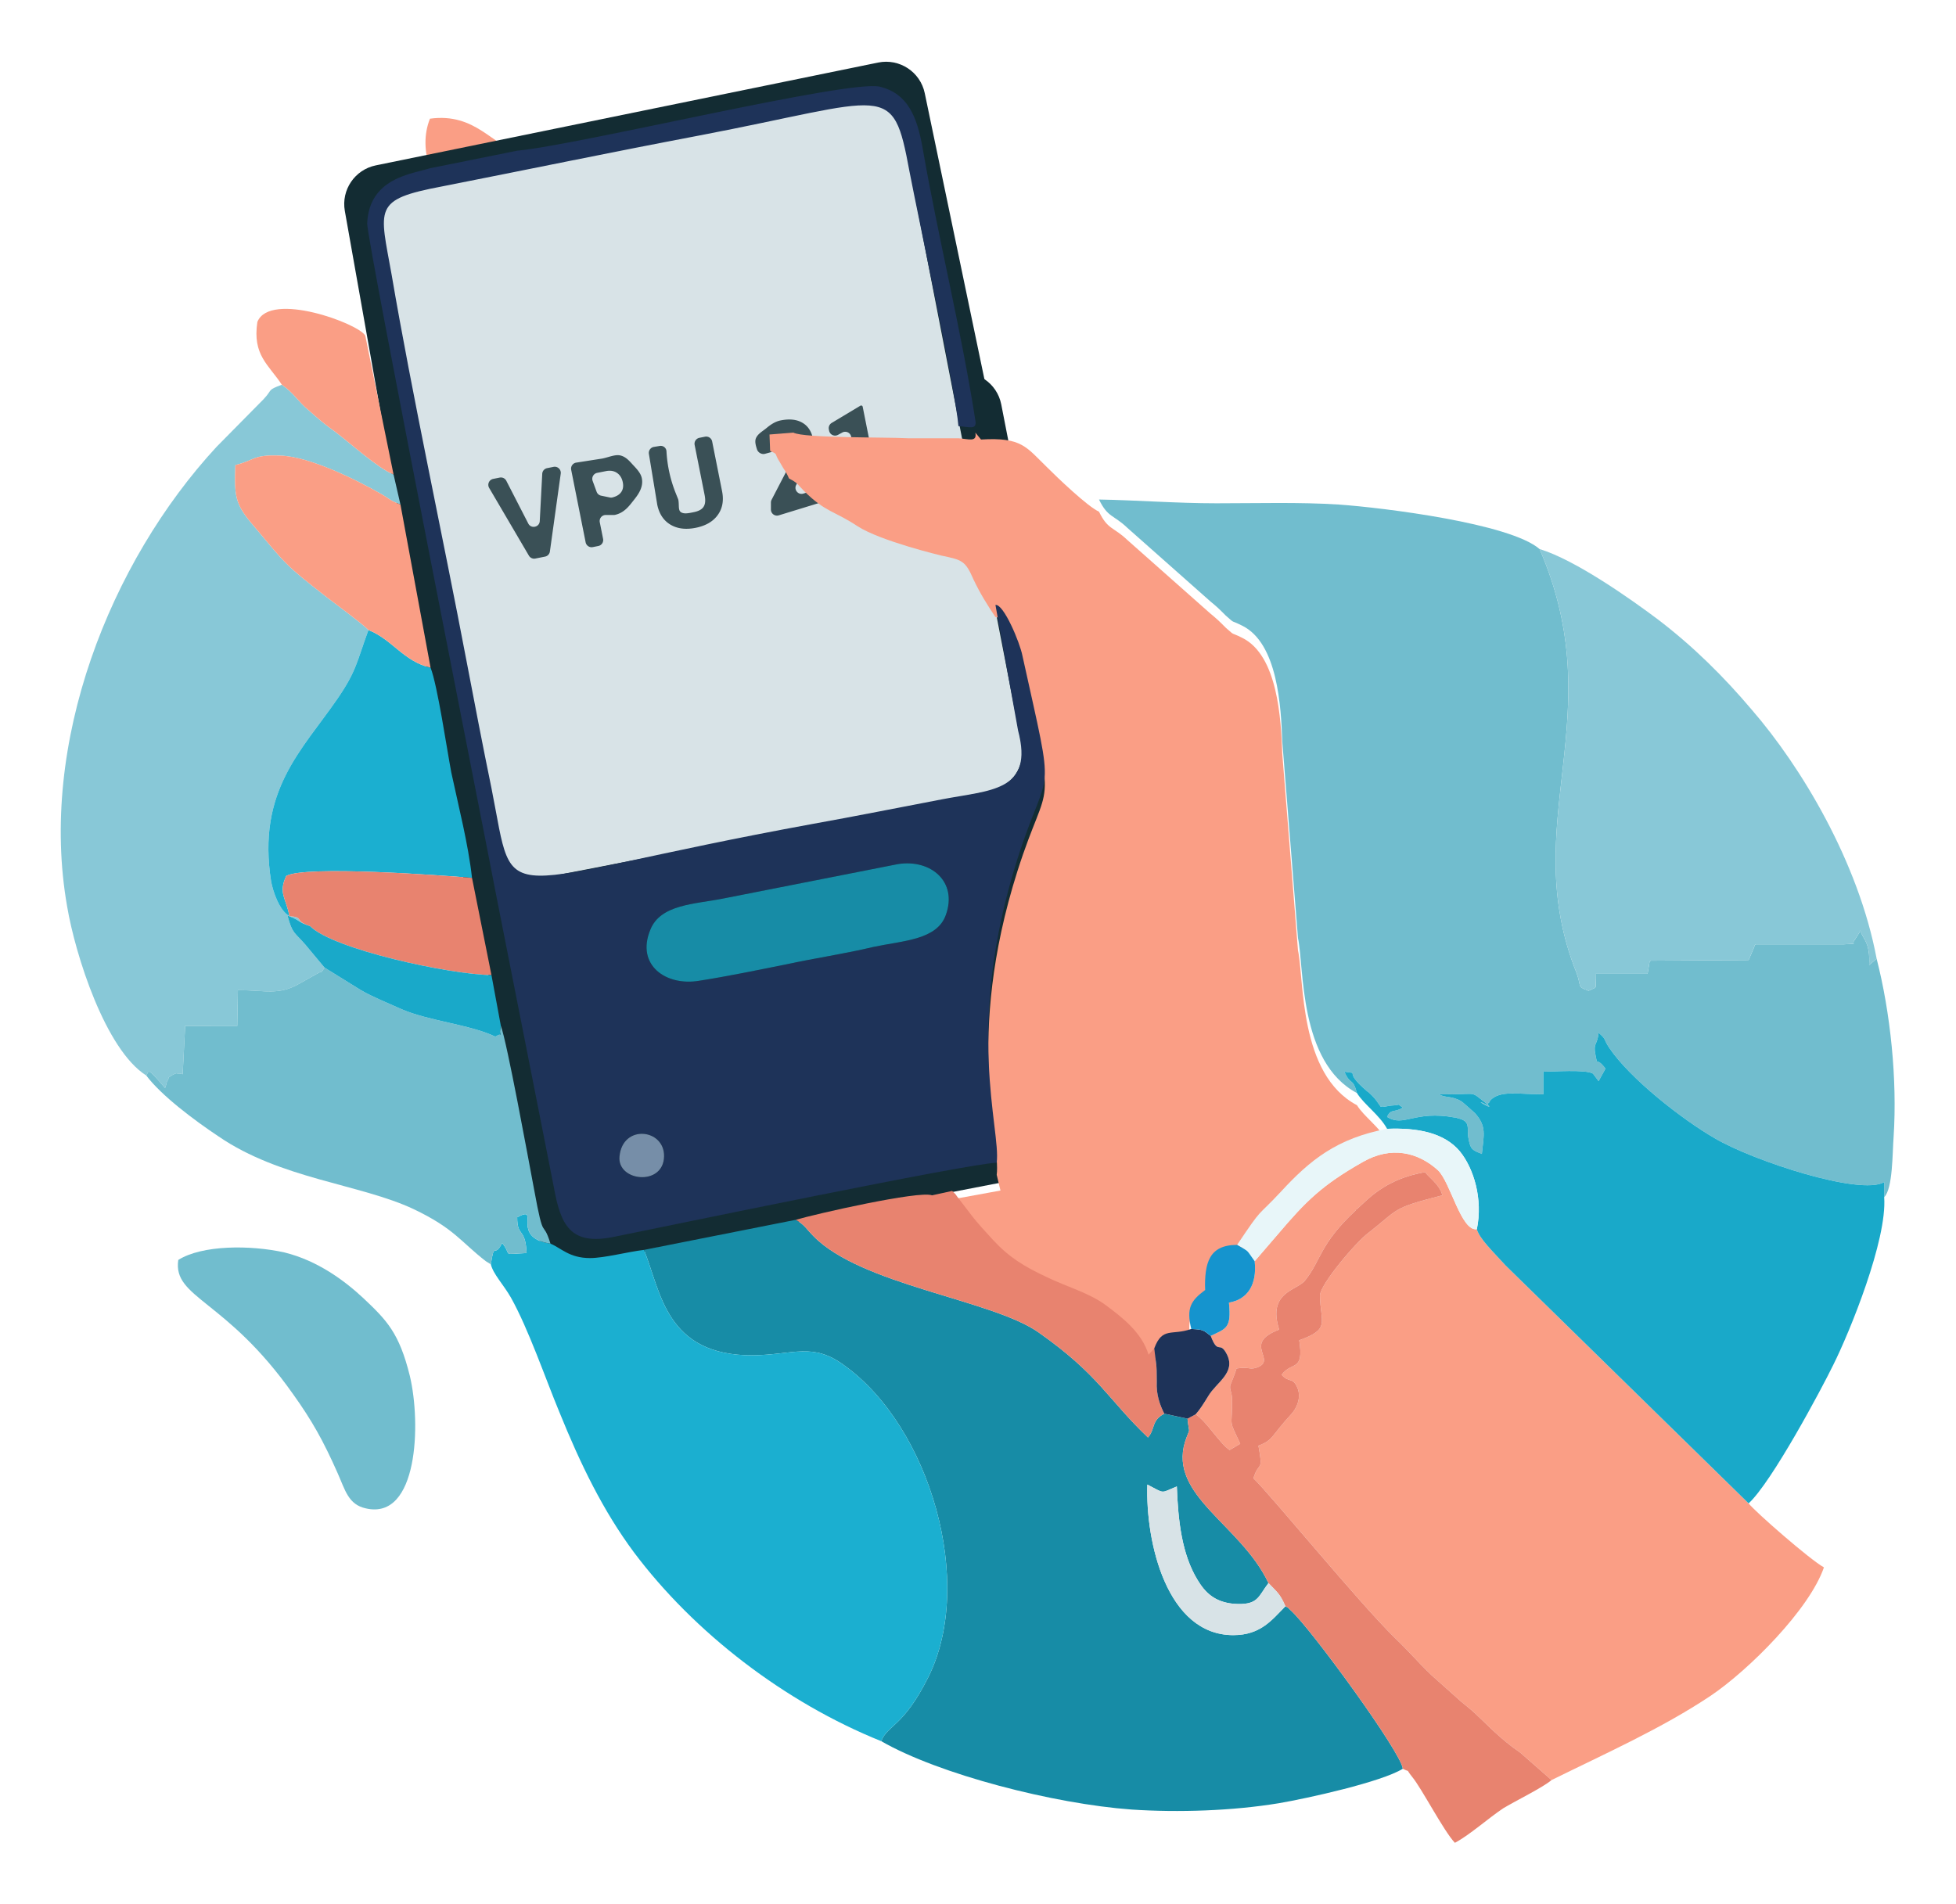 <svg width="644" height="627" fill="none" xmlns="http://www.w3.org/2000/svg"><g filter="url(#filter0_d_135_10)"><path fill-rule="evenodd" clip-rule="evenodd" d="M141.559 51.408l28.724-5.785c-8.059-1.446-13.639-12.603-28.724-10.537-2.066 5.166-1.86 10.95 0 16.322z" fill="#FA9E85"/><path d="M113.533 65.468c-1.231-6.939 3.289-13.594 10.192-15.008l165.406-33.862c7.016-1.436 13.872 3.071 15.334 10.081l47.662 228.512c1.481 7.101-3.136 14.04-10.257 15.418l-172.603 33.384c-7.126 1.378-14-3.346-15.269-10.492L113.533 65.468z" fill="#132C33"/><path d="M132.247 166.535c-1.34-7.059 3.3-13.866 10.361-15.198l171.88-32.441c7.024-1.325 13.802 3.27 15.17 10.286l45.67 234.142c1.376 7.055-3.234 13.887-10.291 15.252l-172.923 33.447c-7.067 1.366-13.899-3.269-15.241-10.34l-44.626-235.148z" fill="#132C33"/><path d="M125.734 72.768c-1.333-7.053 3.301-13.851 10.353-15.187l146.019-27.672c7.031-1.332 13.817 3.269 15.182 10.294l39.053 201.035c1.369 7.048-3.235 13.872-10.283 15.24l-146.912 28.531c-7.073 1.374-13.914-3.267-15.252-10.347l-38.16-201.894z" fill="#D8E3E7"/><path d="M173.933 168.407c.934 1.817 3.669 1.231 3.776-.809l.819-15.579a2 2 0 011.607-1.856l2.113-.421a2 2 0 012.371 2.237l-3.57 25.63a2 2 0 01-1.59 1.685l-3.206.639a2 2 0 01-2.116-.95l-13.087-22.31a2 2 0 011.334-2.973l2.142-.427a2 2 0 012.17 1.047l7.237 14.087zM199.434 165.584a2 2 0 00-1.962 2.39l1.091 5.475a2 2 0 01-1.571 2.352l-1.823.363a1.999 1.999 0 01-2.352-1.571l-4.759-23.882a2 2 0 011.653-2.367L198.32 147c2.095-.417 4.264-1.451 6-1 1.749.448 2.862 1.753 4 3 1.136 1.234 2.642 2.699 3 4.5.545 2.733-.938 5.043-2.5 7-1.521 1.904-3.128 4.327-6.306 5.042-.128.029-.26.042-.391.042h-2.689zm-2.996-7.63c.238.65.795 1.131 1.473 1.272l2.894.598c.262.054.533.058.794-.006 1.313-.322 2.265-.88 2.857-1.675.662-.876.86-1.977.596-3.305-.273-1.367-.895-2.391-1.867-3.074-.973-.682-2.17-.895-3.593-.638l-2.978.593a2 2 0 00-1.488 2.648l1.312 3.587zM232.121 139.806a2 2 0 012.352 1.57l3.269 16.408c.608 3.052.131 5.657-1.431 7.813-1.549 2.154-3.977 3.561-7.284 4.22-3.257.649-6.014.302-8.273-1.04-2.259-1.343-3.708-3.517-4.347-6.523l-2.763-16.785a2 2 0 011.645-2.297l1.949-.325a1.888 1.888 0 012.196 1.761 43.426 43.426 0 003.052 13.809l.766 1.911c.045.115.081.233.102.354.298 1.755-.136 3.351.865 3.999 1.047.654 2.552.307 4.098 0 3.23-.644 4.323-2.149 3.697-5.556l-3.307-16.6a2 2 0 011.571-2.352l1.843-.367zM272.289 158.956a2 2 0 01-1.375 2.303l-14.507 4.448a2 2 0 01-2.587-1.912v-2.307c0-.321.077-.637.225-.921l5.831-11.235c.969-1.601 1.647-2.964 2.033-4.09.4-1.128.509-2.146.328-3.052-.247-1.239-.753-2.147-1.518-2.725-.769-.59-1.734-.77-2.896-.538-1.251.249-2.154.88-2.709 1.894-.297.544-.292 1.17-.181 1.854.168 1.037-.399 2.039-1.412 2.316l-1.632.445c-1.118.305-2.315-.389-2.667-1.494-.386-1.212-.731-2.46-.402-3.442.538-1.568 2.177-2.413 3.5-3.5 1.321-1.1 2.833-2.181 4.71-2.555 2.873-.573 5.239-.327 7.097.737 1.871 1.061 3.057 2.849 3.558 5.365.275 1.379.197 2.855-.233 4.427-.43 1.573-1.324 3.484-2.681 5.733l-2.632 4.997c-.832 1.58.666 3.375 2.369 2.84l5.119-1.61a2 2 0 012.562 1.517l.1.505zM289.108 155.409a2 2 0 01-1.571 2.352l-1.613.322a2.001 2.001 0 01-2.352-1.571l-3.33-16.715a2 2 0 00-2.916-1.367l-1.429.776a2 2 0 01-2.916-1.367l-.091-.458a2 2 0 01.932-2.106l9.442-5.668a.515.515 0 01.771.342l5.073 25.46z" fill="#132C33" fill-opacity=".8"/><g filter="url(#filter1_d_135_10)"><path fill-rule="evenodd" clip-rule="evenodd" d="M253.354 135.085l.207 5.372c2.893 1.446 1.033.413 3.306 3.926 1.447 2.685 1.86 2.685 2.893 5.165 3.1 1.653 2.48 1.653 4.96 4.132 7.026 7.025 10.125 6.611 17.565 11.57 7.646 4.959 27.69 9.711 27.69 9.711 6.819 1.446 7.853 1.653 10.539 7.851 2.273 4.752 4.34 8.058 7.233 12.396 2.686-.413 8.059 12.397 8.885 16.736 11.159 50.619 8.886 33.883-1.653 66.941-17.565 55.371-5.373 89.048-6.819 99.998l1.24 5.166-16.945 3.099c-6.199 1.239-2.687-.207-5.58 2.479l6.613-1.446c1.86 1.859.413.206 1.653 1.859l4.753 6.199c1.86 2.479 5.166 5.991 7.026 8.057 5.373 5.785 10.126 8.678 17.565 12.19 6.819 3.306 14.465 5.372 19.838 9.504 4.959 3.719 11.572 8.678 13.845 16.116l1.86-2.066c2.686-7.232 5.786-4.133 12.192-6.405-1.653-6.818-.207-9.298 4.546-12.81-.207-8.884 1.24-14.876 10.539-14.876 8.886-13.223 5.993-8.471 14.465-17.562 9.506-10.33 18.392-17.561 34.923-20.66-2.48-4.546-7.646-8.058-9.919-11.777-19.218-10.124-17.358-41.528-19.424-51.032l-5.167-64.669c-.413-11.363-1.446-32.438-13.225-38.223-4.133-2.066-2.066-.413-5.373-3.305-2.479-2.48-2.686-2.686-5.166-4.752l-27.277-24.174c-4.546-4.338-6.406-3.305-9.299-9.297-3.72-1.653-13.639-11.157-17.152-14.669-6.819-6.612-8.265-9.917-21.697-9.091l-1.86-2.273c.62 3.306-2.273 2.066-5.579 1.86h-16.532c-7.439-.413-34.303 0-37.816-1.86l-7.853.62z" fill="#FA9E85"/></g><path fill-rule="evenodd" clip-rule="evenodd" d="M446.774 355.95c-1.446-5.372-2.066-2.273-4.133-7.025 5.786.827-1.033-.826 7.439 6.405.414.207 1.24 1.033 1.654 1.446 1.24 1.24 1.859 2.273 2.893 3.719.206 0 .62-.413.826 0l2.48-.413c4.133-.207 1.447-.826 3.926.62-2.686 1.859-3.926.207-5.166 3.099 5.58 3.512 8.886-2.273 22.318.207.206 0 .62 0 .826.206 4.753 1.033 2.893 3.306 3.72 7.025.62 3.306 1.24 3.512 4.34 4.752.619-6.198 1.653-9.091-2.274-13.43 0 0-4.339-3.925-4.546-3.925-3.099-1.86-5.373-1.033-7.232-2.273 12.192.207 10.125-1.24 14.052 1.86 7.439 5.578-5.167-1.653 1.859 1.652.207-.413.414-1.033.414-.826.206.207.413-.62.413-.62 3.306-3.512 9.092-2.066 17.565-2.066v-7.438c3.099 0 13.845-.826 16.325.62l1.86 2.479 2.273-4.132c-3.307-4.339-2.48-.206-3.307-4.545-.826-3.926.62-3.099 1.034-7.232 2.686 2.273 1.446 1.86 3.512 4.959 6.82 10.124 23.971 23.553 34.717 29.752 12.605 7.438 47.942 19.008 55.794 14.462v4.959c2.893-2.893 2.686-14.669 3.1-19.834 1.24-19.008-1.033-40.909-5.58-58.677l-2.479 2.066c.413-7.645-2.067-8.471-2.893-11.364-.207.207-.207.413-.414.827l-1.446 2.272c-1.447 1.653 1.86 1.033-3.72 1.447h-28.93c-.207.206-.413.413-.413.826l-1.86 4.339-32.237.206c-.207.207-.413.207-.413.62l-.62 3.719h-17.152c0 5.785.827 3.926-2.273 5.579-3.926-1.447-2.273-1.24-3.926-5.785-19.838-49.586 11.779-84.297-12.192-139.668-9.712-8.471-51.455-13.636-66.127-14.669-12.812-.827-26.863-.413-40.295-.413-13.226 0-26.244-1.033-38.643-1.24 2.893 5.992 4.753 4.959 9.299 9.297l27.277 24.174c2.48 2.066 2.687 2.272 5.166 4.752 3.307 2.892 1.24 1.239 5.373 3.305 11.779 5.785 12.812 26.86 13.225 38.223l5.167 64.669c2.066 9.504.206 40.908 19.424 51.032z" fill="#71BDCE"/><path fill-rule="evenodd" clip-rule="evenodd" d="M413.091 411.321c.826 7.644-2.273 12.603-8.473 13.636.827 8.471-.826 8.471-5.992 10.95 2.479 6.612 2.893 1.24 5.373 6.199 2.893 5.991-3.513 9.09-6.2 13.636-1.653 2.686-2.686 4.339-4.133 5.991 3.72 2.48 7.646 9.298 11.159 11.777l3.513-2.066c-3.926-8.471-2.686-4.752-2.686-14.049 0-3.513-.827-3.099-.62-5.166 0 0 1.86-4.545 2.066-5.578 4.133-.62 4.133.413 6.406-.207 7.646-2.479-4.959-7.851 7.646-12.603-3.926-12.396 5.786-12.809 8.473-16.115 5.372-6.612 4.752-11.984 16.738-23.14 0-.207.206-.414.413-.414l2.893-2.686c5.166-4.752 11.159-8.057 19.631-9.504.207 1.034 4.753 3.926 5.58 7.645-16.945 4.339-14.052 4.339-24.384 12.397-3.927 2.892-15.912 16.941-15.912 20.66.207 9.091 3.513 10.951-6.819 14.67 1.653 10.537-2.48 6.818-5.786 11.363 2.479 2.893 3.719.413 5.372 4.752 1.034 3.306-.62 6.405-2.066 8.058-7.026 7.644-5.993 8.677-10.952 10.537 1.653 9.091.206 4.752-1.653 10.744 5.992 5.785 34.303 40.495 46.495 52.478 4.959 4.752 7.232 7.645 12.192 12.397l9.712 8.677c1.24 1.033 2.067 1.653 3.513 2.893 4.133 3.719 7.646 7.644 13.019 11.776 1.033.827 2.066 1.447 3.099 2.273l10.126 8.884c17.565-8.677 36.163-16.942 52.281-27.685 12.606-8.471 32.65-28.512 37.403-42.355-4.546-2.479-22.731-18.388-24.797-21.074l-79.972-78.305c-4.133-4.545-8.679-8.884-9.506-11.983-5.166.826-8.679-15.496-12.812-19.421-6.612-5.992-15.498-8.058-24.797-2.686-13.432 7.644-18.598 12.809-27.897 23.76l-7.646 8.884z" fill="#FA9E85"/><path fill-rule="evenodd" clip-rule="evenodd" d="M203.966 376.817c1.033-10.743 14.879-9.091 14.672 0-.207 9.917-15.498 8.265-14.672 0zm107.456-79.544c-2.893 8.264-14.052 8.471-23.765 10.537-9.505 2.273-19.424 3.719-28.93 5.785-9.299 1.859-19.218 3.926-28.517 5.372-10.952 1.859-20.871-5.165-16.118-16.735 3.306-8.471 14.672-8.471 23.971-10.331l57.654-11.363c10.745-1.653 19.631 5.785 15.705 16.735zM170.283 45.623l-28.724 5.785c-5.786 1.86-20.044 3.1-20.664 18.182-.207 5.165 40.916 212.6 42.569 221.691l18.804 95.247c2.274 12.81 5.373 19.834 20.045 16.735 18.391-3.719 115.721-23.966 125.847-24.38 1.446-10.95-10.746-44.627 6.819-99.998 10.539-33.058 12.812-16.322 1.653-66.941-.826-4.339-6.199-17.149-8.885-16.736l7.439 41.322c5.373 20.248-9.299 19.628-25.211 22.727-14.052 2.686-28.517 5.578-42.362 8.058-107.456 19.627-97.537 29.751-105.802-11.777-2.893-14.049-5.58-28.099-8.266-42.148-7.646-40.289-17.978-88.016-24.591-126.858-3.926-22.107-6.406-24.793 16.532-29.132 28.31-5.578 56.207-11.363 84.517-16.735 62.821-11.983 63.854-18.388 69.433 11.777 3.1 16.115 15.292 72.932 16.119 83.883 3.306.206 6.199 1.446 5.579-1.86-4.546-29.338-12.399-60.95-17.358-89.668-1.86-10.537-4.96-17.975-14.052-20.248-10.126-2.479-99.19 19.215-119.441 21.075z" fill="#1E3359"/><path fill-rule="evenodd" clip-rule="evenodd" d="M212.025 407.602c5.58 13.636 7.026 34.917 35.957 34.71 13.431-.206 19.631-4.338 29.963 3.306 28.31 20.248 43.189 71.693 27.691 102.685-8.266 16.528-13.432 15.702-15.499 21.074 19.011 10.95 56.828 20.661 82.452 22.52 15.498 1.033 33.269.413 48.354-2.066 9.713-1.653 33.89-7.025 40.916-11.364-.206-4.958-30.17-46.073-36.783-52.065-1.653-1.446 0-.413-1.859-1.446-4.34 4.339-8.06 9.504-17.152 9.504-21.904 0-28.93-30.578-28.31-49.586 5.992 3.099 4.133 2.892 9.712.62.413 11.363 1.653 22.313 6.819 30.784 2.48 4.132 5.58 7.232 11.779 7.851 8.266.62 8.059-2.272 11.572-6.818-9.092-19.214-32.856-28.718-27.484-46.487 1.86-5.578 1.447-1.653.827-7.644l-7.646-1.653c-4.339 2.273-2.893 4.959-5.373 7.851-13.225-12.603-16.118-20.661-36.163-34.71-15.498-10.744-58.274-15.496-73.979-31.611-2.273-2.273-2.893-3.719-5.786-5.372l-50.008 9.917z" fill="#178CA6"/><path fill-rule="evenodd" clip-rule="evenodd" d="M48.156 350.165c1.033-1.447 0-3.099 6.2 4.132l.412-1.24c0-.206.207-1.033.414-1.239.826-1.24-.62-.414 1.653-1.86 1.86-.826.413-.413 2.48-.413.206 0 .826.206.826.206l.827-15.908h17.151l.207-11.777c9.092 0 13.432 1.859 20.458-2.273l5.166-2.892c3.1-1.86 1.24.206 2.893-2.273l-6.199-7.438c-3.72-4.339-4.34-3.512-5.993-9.711 4.753 1.86 3.1 2.067 7.439 3.513-5.58-1.86-1.653-2.893-6.82-3.306-3.305-1.859-5.372-8.058-5.992-11.363-4.753-29.959 10.126-43.182 21.904-60.33 6.2-9.091 6.2-11.777 10.126-22.521-1.446-1.652-10.952-8.677-13.638-10.743-14.052-10.95-13.226-10.537-25.005-24.587-5.166-6.198-5.579-8.884-5.166-19.008 6.2-1.446 5.786-3.512 14.672-3.099 9.506.207 25.004 7.851 33.27 12.603 2.893 1.653 2.686 2.066 6.406 3.513l-2.273-9.917c-4.96-1.86-14.259-10.331-19.218-14.05-3.513-2.479-5.373-4.132-8.886-7.231-3.1-2.479-4.753-5.579-8.679-8.265-4.96 1.86-2.893 1.447-5.993 4.752L71.3 143.143c-35.13 38.016-58.687 97.726-49.182 151.444 2.687 15.909 12.606 47.107 26.038 55.578z" fill="#88C8D7"/><path fill-rule="evenodd" clip-rule="evenodd" d="M161.604 412.354c.826 3.306 4.133 6.611 6.613 10.95 5.786 10.331 11.365 26.653 15.911 37.603 7.026 17.355 14.465 32.644 24.591 46.28 19.838 26.446 49.595 49.38 81.418 62.19 2.067-5.372 7.233-4.546 15.499-21.075 15.498-30.991.619-82.436-27.691-102.684-10.332-7.645-16.532-3.512-29.963-3.306-28.931.207-30.377-21.074-35.957-34.71-5.372.62-13.018 2.686-17.771 2.686-6.819 0-9.506-3.306-13.019-4.752-13.638-2.066-2.893-13.016-10.952-8.678 0 6.818 2.686 3.099 3.1 11.777-8.679.413-4.547 1.033-8.06-3.306-2.686 5.372-2.479-1.033-3.719 7.025z" fill="#1BAFD0"/><path fill-rule="evenodd" clip-rule="evenodd" d="M446.774 355.95c2.273 3.719 7.439 7.231 9.919 11.776 9.919-.413 18.805 1.24 23.971 7.438 4.546 5.579 7.646 15.703 5.579 25.62.827 3.099 5.373 7.438 9.506 11.983l79.972 78.305c7.645-7.025 23.97-37.603 27.897-45.661 5.372-10.743 17.771-41.115 16.738-55.164v-4.959c-7.853 4.545-43.189-7.025-55.794-14.463-10.746-6.198-27.897-19.627-34.717-29.751-2.066-3.099-.826-2.686-3.513-4.959-.413 4.132-1.859 3.306-1.033 7.232.827 4.338 0 .206 3.306 4.545l-2.273 4.132-1.859-2.479c-2.48-1.446-13.226-.62-16.325-.62v7.438c-8.473 0-14.259-1.446-17.565 2.066 0 0-.207.826-.414.62 0-.207-.206.413-.413.826-7.026-3.306 5.58 3.926-1.86-1.653-3.926-3.099-1.859-1.653-14.051-1.859 1.859 1.24 4.132.413 7.232 2.273.207 0 4.546 3.925 4.546 3.925 3.927 4.339 2.893 7.231 2.273 13.43-3.099-1.24-3.719-1.447-4.339-4.752-.827-3.719 1.033-5.992-3.72-7.025-.206-.207-.62-.207-.826-.207-13.432-2.479-16.739 3.306-22.318-.206 1.24-2.893 2.48-1.24 5.166-3.099-2.48-1.447.207-.827-3.926-.62l-2.48.413c-.207-.413-.62 0-.826 0-1.034-1.446-1.654-2.479-2.894-3.719-.413-.413-1.239-1.24-1.653-1.446-8.472-7.231-1.653-5.579-7.439-6.405 2.067 4.752 2.686 1.653 4.133 7.025z" fill="#19A9C9"/><path fill-rule="evenodd" clip-rule="evenodd" d="M617.876 311.736c-5.992-32.025-25.004-63.429-41.122-82.024-9.092-10.744-19.218-20.868-31.203-29.958-8.266-6.199-26.864-19.422-38.643-22.934 23.971 55.371-7.646 90.081 12.192 139.668 1.653 4.545 0 4.338 3.926 5.785 3.1-1.653 2.273.206 2.273-5.579h17.152l.62-3.719c0-.413.207-.413.413-.62l32.237-.206 1.86-4.339c0-.413.206-.62.413-.826h28.93c5.58-.414 2.273.206 3.72-1.447l1.446-2.272c.207-.414.207-.62.414-.827.826 2.893 3.306 3.719 2.893 11.364l2.479-2.066z" fill="#88C8D7"/><path fill-rule="evenodd" clip-rule="evenodd" d="M48.156 350.165c4.96 6.611 15.705 14.669 23.764 20.041 20.458 14.049 46.702 15.702 64.267 23.966 13.432 6.405 15.498 10.744 23.764 17.149l1.653 1.033c1.24-8.058 1.033-1.653 3.72-7.025 3.513 4.339-.62 3.719 8.059 3.306-.414-8.678-3.1-4.959-3.1-11.777 8.059-4.339-2.686 6.612 10.952 8.678-2.686-8.678-2.066.413-5.373-17.769-2.066-10.95-8.885-48.346-10.952-53.924-1.033 4.545 1.447 1.652-1.86 3.512-8.059-3.926-22.111-5.165-30.996-9.091-4.133-1.859-9.299-3.925-13.226-6.198l-11.985-7.438c-1.653 2.479.207.413-2.893 2.273l-5.166 2.892c-7.026 4.132-11.366 2.273-20.458 2.273l-.207 11.777H60.968l-.827 15.908s-.62-.206-.826-.206c-2.067 0-.62-.413-2.48.413-2.273 1.446-.827.62-1.653 1.859-.207.207-.414 1.034-.414 1.24l-.413 1.24c-6.2-7.232-5.166-5.579-6.2-4.132z" fill="#71BDCE"/><path fill-rule="evenodd" clip-rule="evenodd" d="M393.666 461.733l-2.686 1.447c.62 5.991 1.033 2.066-.827 7.644-5.372 17.769 18.392 27.273 27.484 46.487 2.687 2.893 3.72 3.306 5.58 7.645 1.859 1.033.206 0 1.859 1.446 6.613 5.992 36.577 47.107 36.783 52.065 2.893 1.447.62-.413 3.1 2.686 3.1 3.719 10.332 17.769 14.052 21.694 4.753-2.479 10.952-8.058 15.911-11.363 3.72-2.273 13.019-6.818 15.912-9.298l-10.126-8.884c-1.033-.826-2.066-1.446-3.099-2.273-5.373-4.132-8.886-8.057-13.019-11.776-1.446-1.24-2.273-1.86-3.513-2.893l-9.712-8.677c-4.96-4.752-7.233-7.645-12.192-12.397-12.192-11.983-40.503-46.693-46.495-52.479 1.859-5.991 3.306-1.652 1.653-10.743 4.959-1.86 3.926-2.893 10.952-10.537 1.447-1.653 3.1-4.752 2.066-8.058-1.653-4.339-2.893-1.859-5.372-4.752 3.306-4.545 7.439-.826 5.786-11.363 10.332-3.719 7.026-5.579 6.819-14.67 0-3.719 11.985-17.768 15.912-20.661 10.332-8.057 7.439-8.057 24.384-12.396-.827-3.719-5.373-6.612-5.58-7.645-8.472 1.447-14.465 4.752-19.631 9.504l-2.893 2.686c-.207 0-.413.207-.413.414-11.986 11.156-11.366 16.528-16.738 23.14-2.687 3.305-12.399 3.719-8.473 16.115-12.605 4.752 0 10.124-7.646 12.603-2.273.62-2.273-.413-6.406.207-.206 1.033-2.066 5.578-2.066 5.578-.207 2.066.62 1.653.62 5.166 0 9.297-1.24 5.578 2.686 14.049l-3.513 2.066c-3.513-2.479-7.439-9.297-11.159-11.777z" fill="#E8836F"/><path fill-rule="evenodd" clip-rule="evenodd" d="M95.27 297.686c-1.032-5.992-3.719-7.438-1.032-13.223 6.199-3.512 51.248-.207 61.167.62-1.24-11.157-4.34-23.14-6.82-34.71-1.446-7.645-4.546-28.719-6.819-34.504-8.886-2.066-12.605-9.297-20.458-12.397-3.926 10.744-3.926 13.43-10.125 22.521-11.78 17.148-26.658 30.371-21.905 60.329.62 3.306 2.686 9.504 5.993 11.364z" fill="#1BAFD0"/><path fill-rule="evenodd" clip-rule="evenodd" d="M111.183 481.155c2.479 5.578 3.513 10.33 9.299 11.57 17.151 3.925 18.184-27.892 14.465-43.595-3.513-14.256-7.646-18.388-15.292-25.619-6.199-5.785-15.085-12.397-26.037-15.083-11.16-2.479-27.07-2.479-34.923 2.48-1.86 12.603 15.705 12.809 37.816 44.214 6.199 8.677 9.919 15.289 14.672 26.033z" fill="#71BDCE"/><path fill-rule="evenodd" clip-rule="evenodd" d="M262.033 397.685c2.893 1.653 3.513 3.099 5.787 5.371 15.705 16.116 58.48 20.868 73.978 31.612 20.045 14.049 22.938 22.107 36.163 34.71 2.48-2.893 1.034-5.579 5.373-7.851-1.446-2.893-2.686-6.199-2.48-10.537 0-6.612-.206-5.166-.826-10.951l-1.86 2.067c-2.273-7.438-8.886-12.397-13.845-16.116-5.373-4.132-13.019-6.198-19.838-9.504-7.439-3.512-12.192-6.405-17.565-12.19-1.86-2.066-5.166-5.578-7.026-8.058l-4.753-6.198c-1.24-1.653.207 0-1.653-1.859l-6.613 1.446c-4.132-1.653-38.642 6.198-44.842 8.058z" fill="#E8836F"/><path fill-rule="evenodd" clip-rule="evenodd" d="M311.422 297.273c3.926-10.95-4.96-18.388-15.705-16.735l-57.654 11.363c-9.299 1.86-20.665 1.86-23.971 10.331-4.753 11.57 5.166 18.594 16.118 16.735 9.299-1.446 19.218-3.513 28.517-5.372 9.506-2.066 19.425-3.512 28.93-5.785 9.713-2.066 20.872-2.273 23.765-10.537z" fill="#178CA6"/><path fill-rule="evenodd" clip-rule="evenodd" d="M121.308 203.472c7.853 3.1 11.572 10.331 20.458 12.397l-9.919-53.718c-3.72-1.446-3.513-1.86-6.406-3.513-8.266-4.752-23.764-12.396-33.27-12.603-8.886-.413-8.472 1.653-14.672 3.099-.413 10.124 0 12.81 5.166 19.008 11.78 14.05 10.953 13.637 25.004 24.587 2.687 2.066 12.193 9.091 13.639 10.743z" fill="#FA9E85"/><path fill-rule="evenodd" clip-rule="evenodd" d="M95.27 297.686c5.167.413 1.24 1.446 6.82 3.306 7.646 7.644 45.875 15.909 59.721 16.115l-6.406-32.024c-9.919-.826-54.968-4.132-61.167-.62-2.687 5.785 0 7.231 1.033 13.223z" fill="#E8836F"/><path fill-rule="evenodd" clip-rule="evenodd" d="M92.791 122.689c3.926 2.686 5.58 5.785 8.679 8.264 3.513 3.099 5.373 4.752 8.886 7.231 4.959 3.719 14.258 12.19 19.218 14.05l-9.299-45.661c-1.86-3.925-31.41-14.876-35.543-4.545-1.653 10.95 3.72 14.049 8.06 20.661z" fill="#FA9E85"/><path fill-rule="evenodd" clip-rule="evenodd" d="M106.843 314.628l11.985 7.438c3.927 2.273 9.093 4.339 13.226 6.198 8.885 3.926 22.937 5.165 30.996 9.091 3.307-1.859.827 1.033 1.86-3.512l-3.099-16.736c-13.846-.206-52.075-8.471-59.721-16.115-4.34-1.446-2.686-1.653-7.44-3.513 1.654 6.199 2.274 5.372 5.994 9.711l6.199 7.438z" fill="#19A9C9"/><path fill-rule="evenodd" clip-rule="evenodd" d="M407.305 405.949c4.339 2.479 2.893 1.446 5.786 5.372l7.646-8.884c9.299-10.951 14.465-16.116 27.897-23.76 9.299-5.372 18.185-3.306 24.797 2.686 4.133 3.925 7.646 20.247 12.812 19.421 2.067-9.917-1.033-20.041-5.579-25.62-5.166-6.198-14.052-7.851-23.971-7.438-16.531 3.1-25.417 10.331-34.923 20.661-8.472 9.091-5.579 4.339-14.465 17.562z" fill="#E8F6F9"/><path fill-rule="evenodd" clip-rule="evenodd" d="M423.217 524.956c-1.86-4.339-2.893-4.752-5.58-7.645-3.513 4.546-3.306 7.438-11.572 6.818-6.199-.619-9.299-3.719-11.779-7.851-5.166-8.471-6.406-19.421-6.819-30.784-5.579 2.272-3.72 2.479-9.712-.62-.62 19.008 6.406 49.586 28.31 49.586 9.092 0 12.812-5.165 17.152-9.504z" fill="#D8E3E7"/><path fill-rule="evenodd" clip-rule="evenodd" d="M380.028 440.04c.62 5.785.826 4.338.826 10.95-.206 4.339 1.034 7.644 2.48 10.537l7.646 1.653 2.686-1.446c1.447-1.653 2.48-3.306 4.133-5.992 2.687-4.546 9.093-7.645 6.2-13.636-2.48-4.959-2.893.413-5.373-6.199-2.48-1.859-2.273-2.066-6.406-2.272-6.406 2.272-9.506-.827-12.192 6.405z" fill="#1E3359"/><path fill-rule="evenodd" clip-rule="evenodd" d="M392.22 433.635c4.133.206 3.926.413 6.406 2.272 5.166-2.479 6.819-2.479 5.992-10.95 6.2-1.033 9.3-5.992 8.473-13.636-2.893-3.926-1.447-2.893-5.786-5.372-9.299 0-10.746 5.992-10.539 14.876-4.753 3.512-6.199 5.991-4.546 12.81z" fill="#1594CE"/><path fill-rule="evenodd" clip-rule="evenodd" d="M203.966 376.817c-.826 8.265 14.465 9.917 14.672 0 .207-9.091-13.639-10.743-14.672 0z" fill="#768EA8"/></g><defs><filter id="filter0_d_135_10" x="0" y=".331" width="643.791" height="626.516" filterUnits="userSpaceOnUse" color-interpolation-filters="sRGB"><feFlood flood-opacity="0" result="BackgroundImageFix"/><feColorMatrix in="SourceAlpha" values="0 0 0 0 0 0 0 0 0 0 0 0 0 0 0 0 0 0 127 0" result="hardAlpha"/><feOffset dy="4"/><feGaussianBlur stdDeviation="10"/><feComposite in2="hardAlpha" operator="out"/><feColorMatrix values="0 0 0 0 0 0 0 0 0 0 0 0 0 0 0 0 0 0 0.5 0"/><feBlend in2="BackgroundImageFix" result="effect1_dropShadow_135_10"/><feBlend in="SourceGraphic" in2="effect1_dropShadow_135_10" result="shape"/></filter><filter id="filter1_d_135_10" x="249.354" y="134.465" width="211.339" height="315.64" filterUnits="userSpaceOnUse" color-interpolation-filters="sRGB"><feFlood flood-opacity="0" result="BackgroundImageFix"/><feColorMatrix in="SourceAlpha" values="0 0 0 0 0 0 0 0 0 0 0 0 0 0 0 0 0 0 127 0" result="hardAlpha"/><feOffset dy="4"/><feGaussianBlur stdDeviation="2"/><feComposite in2="hardAlpha" operator="out"/><feColorMatrix values="0 0 0 0 0 0 0 0 0 0 0 0 0 0 0 0 0 0 0.25 0"/><feBlend in2="BackgroundImageFix" result="effect1_dropShadow_135_10"/><feBlend in="SourceGraphic" in2="effect1_dropShadow_135_10" result="shape"/></filter></defs></svg>